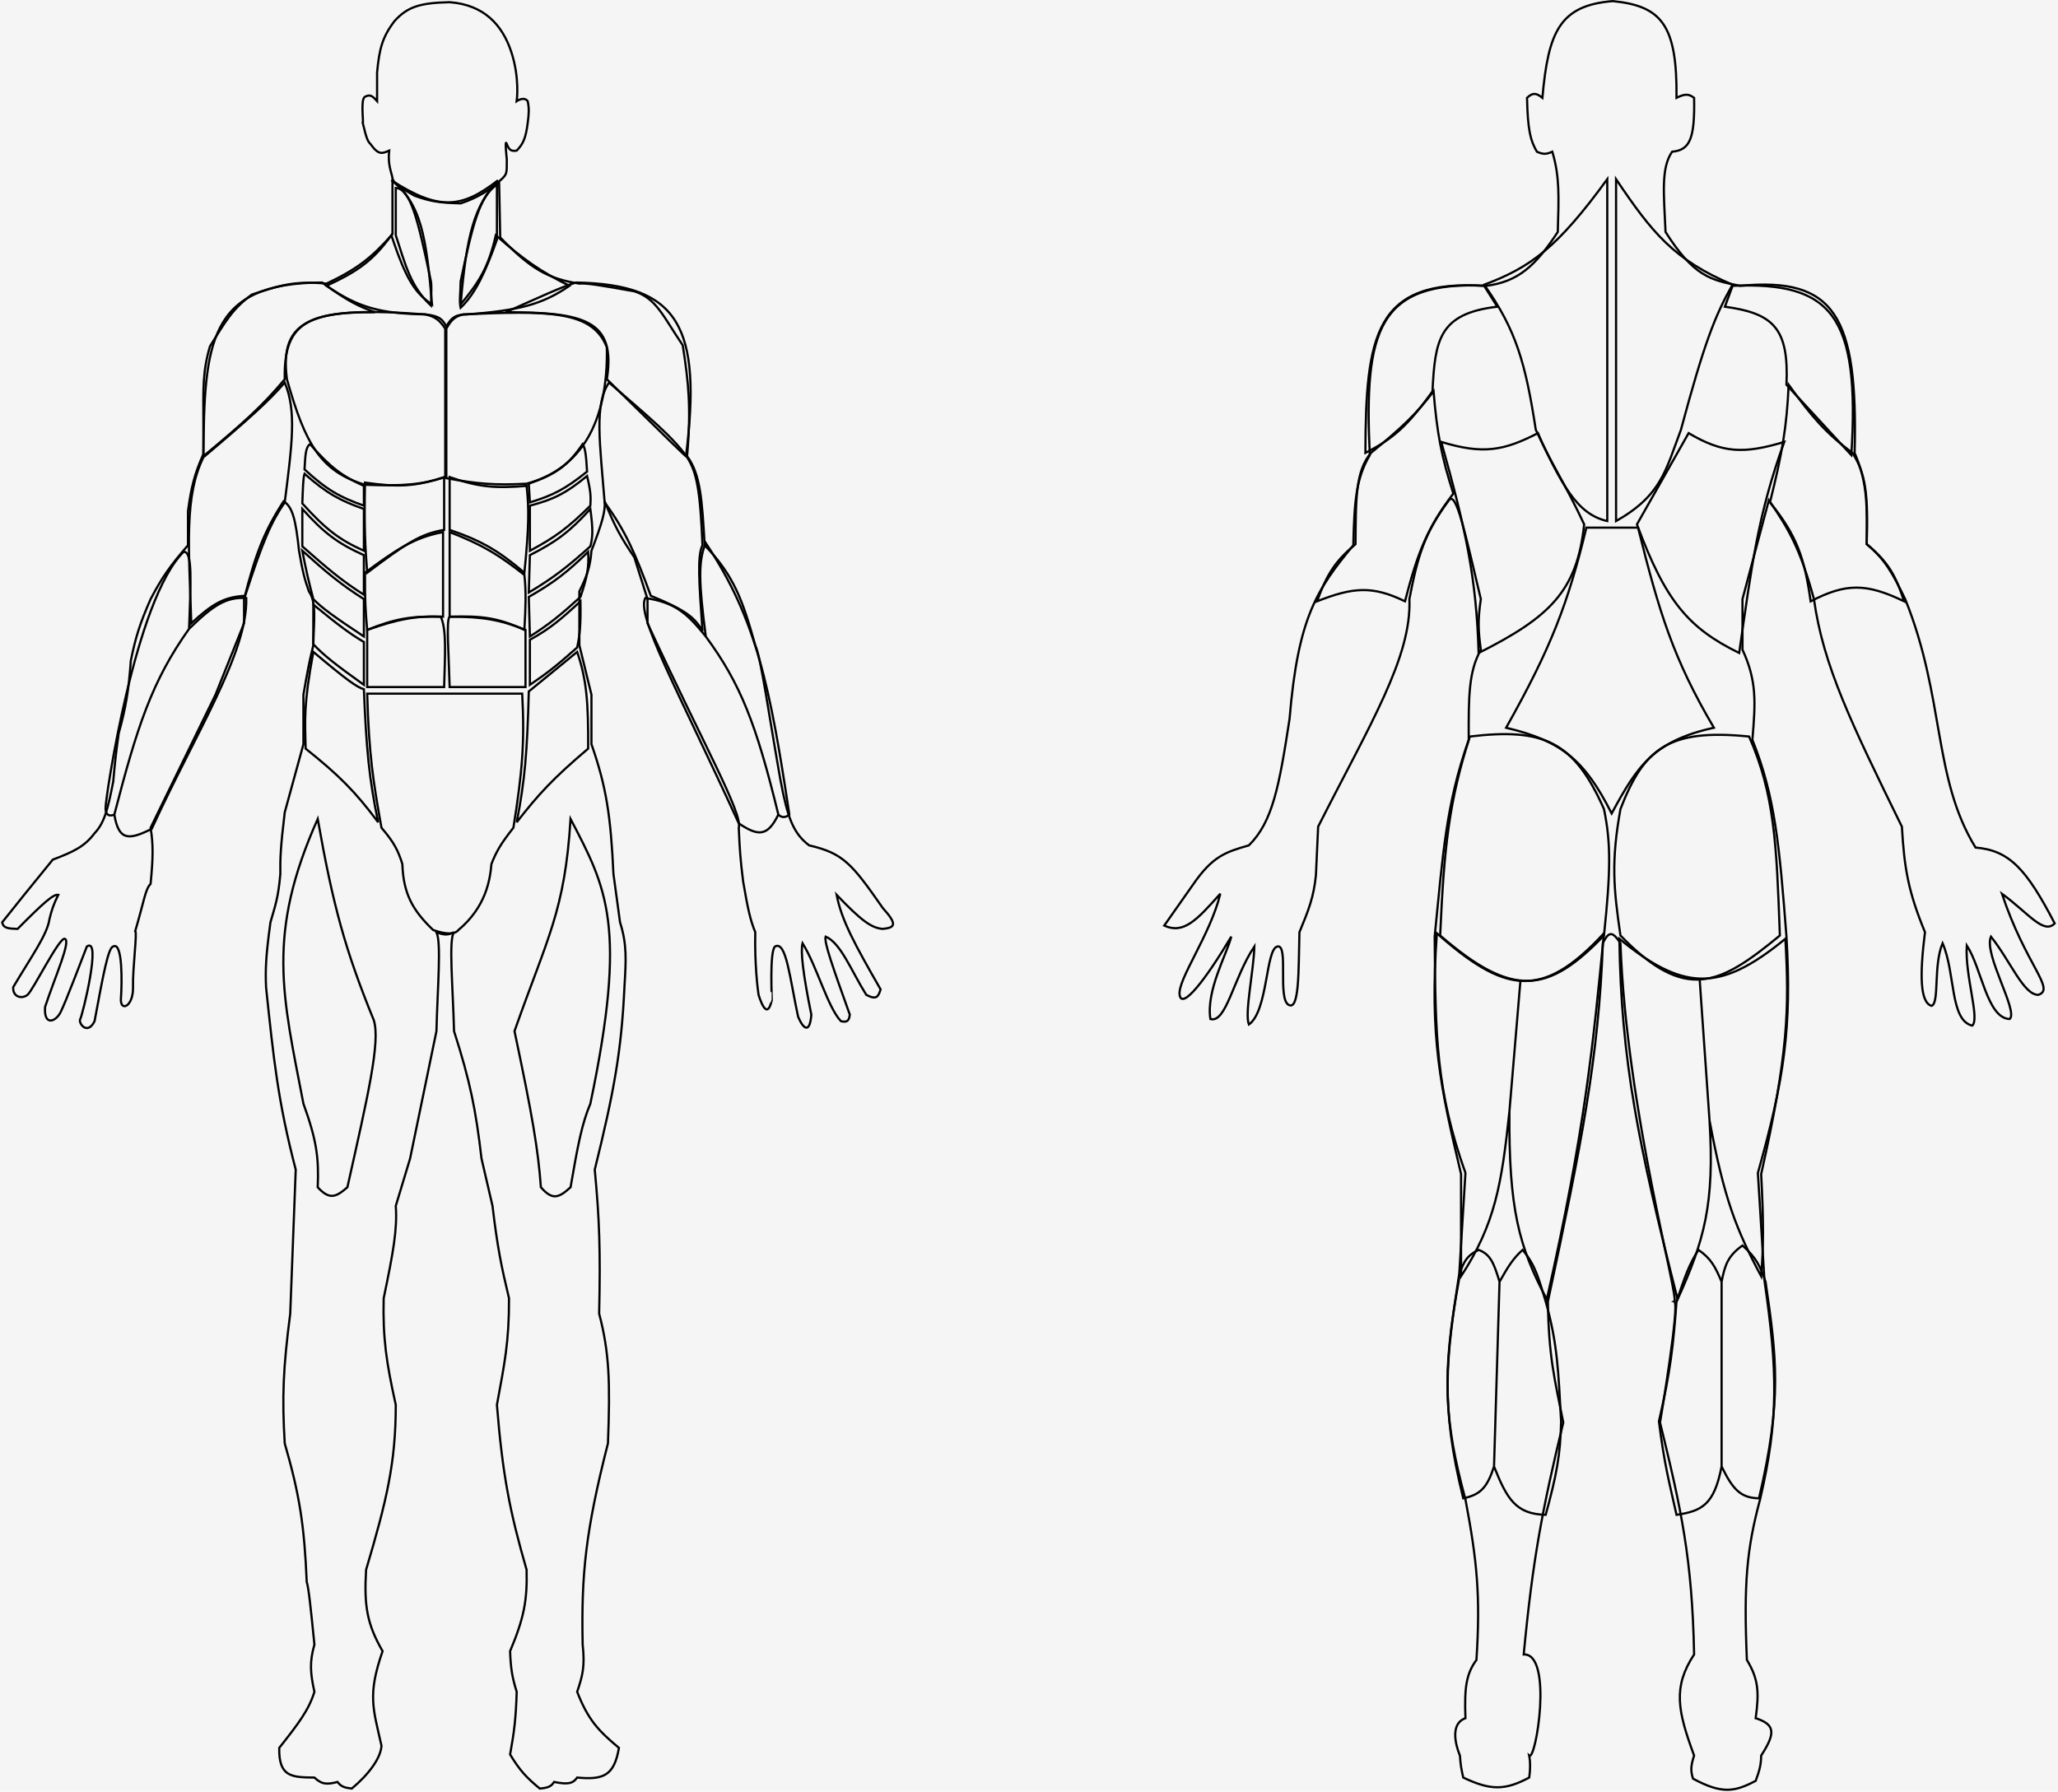<svg width="936" height="815" viewBox="0 0 936 815" fill="none" xmlns="http://www.w3.org/2000/svg">
<rect width="936" height="815" fill="#F5F5F5"/>
<g id="WholeBodyFront">
<path id="Vector 1" d="M178.5 81C178.128 78.5 176.284 75.144 177 68.5C173.938 69.793 172.252 70.808 168.5 65.5C167.412 64.44 166.767 63.506 165 56C165.459 56.008 163.848 45.054 166 44C168.152 42.946 169.141 43.28 171.5 46V33C172.508 22.249 173.872 16.816 179.5 9.5C185.338 3.139 190.84 1.299 204.5 1C220.291 2.172 228.5 11.5 232.5 23.5C236.5 35.5 235 46 235 46C235 46 238.279 43.712 240 46C240.71 49.33 240.568 51.635 240 56C239.07 63.175 237.818 65.56 235 68.5C232.7 68.844 231.608 68.483 230.5 65.5C229.392 62.517 230.5 72.5 230.5 72.5C230.37 78.472 231.126 79.074 227 82.5M178.5 81C178.872 83.5 182.762 85.735 188.5 89C195.676 91.658 200.392 92.276 209.5 92.5C217.945 89.729 223.184 85.955 227 82.5M178.5 81V106.5C168.975 117.292 162.535 122.337 148.5 129C133.96 127.672 127.239 129.757 114.5 134C105.451 140.709 102.508 146.344 95.5 157.5C92.045 169.314 92.475 176.785 92.5 192V206.5C88.388 215.876 86.956 221.626 85.5 232.5V248C77.514 257.206 73.719 262.55 68.5 272.5C63.676 283.479 61.718 289.609 59.5 300.5C58.482 314.371 57.287 321.606 54 333.5C52.845 341.71 52.28 346.488 51.5 355.5C49.066 367.849 47.549 374.228 43 379C38.506 384.974 33.705 387.32 24 391L11 407L1 419.5C1.527 422.279 3.864 422.35 8 422.5C20.037 410.354 24.384 406.585 26.5 407C24.302 411.487 23.523 413.866 22.5 418C21.589 424.989 14.053 435.405 6 449C5.734 453.579 10 454.5 12.5 452.5C15 450.5 27.023 426.014 29.5 427C32.308 428.163 25.176 443.884 20.5 458C19.874 466.768 25.233 464.847 27.5 460.5C29.767 456.153 37.9 434.534 39.5 430.5C46.364 425.807 37.537 461.725 36.5 463.5C35.463 465.275 39.709 471.148 43 464.5C46.998 443.015 49.244 430.908 51.5 430.5C55.832 428.061 55.5 447.5 55 454C54.5 460.5 60.699 457.994 60.5 449C60.301 440.006 62.5 424 61.5 423.5C65.788 408.92 66.01 404.673 68.5 402C69.651 389.923 69.736 384.182 68.5 376.5L98 316L111 283.5V272.5C116.302 251.714 120.134 241.756 129 228C133.085 230.633 134.477 236.206 136 250.5C137.607 260.045 138.619 263.676 140.5 269C144.088 274.112 142.688 282.394 142.5 293.5C140.567 301.285 139.641 306.548 138 316V338.5L129.5 369.5C127.529 385.867 127.426 390.469 127.5 397.5C126.572 408.377 125.15 411.991 123 419.5C120.841 435.334 120.678 440.932 121 449C124.513 482.232 126.405 500.901 134.5 532L132 597.5C128.755 622.5 128.237 635.392 129.5 656.5C136.316 680.113 138.412 693.938 139.5 719.5C140.382 722.198 141.295 730.997 143 748C140.8 755.812 141.029 760.581 143 769.5C140.501 777.628 135.945 783.726 127 795C126.762 808.133 132.479 808.406 143 808.5C146.465 811.811 148.913 811.655 153.5 810.5C155.193 812.702 156.807 813.127 160 813.5C167.664 807.123 173.207 799.668 173.5 794C169.66 776.905 167.094 770.957 174 751C166.955 738.734 165.527 730.518 166.5 714C175.888 682.391 180.002 665.318 180 639C175.695 619.535 174.069 608.814 174.5 590.5C178.789 569.946 180.767 559.25 180 548.5L186.5 527L198.5 469C198.996 448.667 200.805 428.757 198.5 424C202.21 425.47 203.897 425.308 206.5 424C203.967 427.125 205.98 448.459 206.5 469C213.843 491.926 216.382 504.602 219 527L224 548.5C226.263 567.618 228.066 576.157 231.5 590.5C231.577 610.466 229.377 620.626 226 639C228.618 671.045 231.788 687.243 239.5 714C239.857 727.963 238.292 736.051 232 751C232.269 758.884 232.947 762.917 235 769.5C234.63 781.621 233.868 787.732 232 798C236.355 805.187 239.389 808.484 245.5 813.5C249.157 813.176 250.696 812.607 252 810.5C258.663 811.823 260.632 811.113 262.5 808.5C274.408 809.61 279.32 807.725 281.5 795C272.172 787.212 267.461 782.256 262.5 769.5C264.935 762.28 266.11 758.079 265 748C264.341 716.143 266.293 696.536 276.5 656.5C277.563 628.924 277.165 615.18 272.5 597.5C273.151 568.196 272.595 554.162 270.5 532C279.322 496.365 282.648 477.856 284 449C284.736 436.534 285.193 429.517 282 419.5L279 397.5C277.767 371.194 275.814 357.986 269 338.5V316L263.5 293.5V269C266.881 262.048 268.422 258.071 269 250.5C273.996 237.527 275.352 232.536 275 228C279.396 239.11 282.445 244.57 288.5 253.5L294.5 272.5V283.5C320.312 339.294 337.816 369.996 336 376.5C336.378 385.774 336.733 391.078 338 401C340.153 413.727 341.359 418.787 343.5 424C343.188 437.97 344.513 449.304 345 452.5C349.214 465.73 350.866 455 351 455C351.134 455 349.898 432.613 352.5 430.5C357.63 427.705 359.224 445.176 363 462.5C365.6 468.587 368.375 469.864 369 461.5C365.153 442.61 364.06 432.66 365 429C371.634 439.686 376.429 458.198 382.5 464.5C385.233 465.066 386.127 464.434 386.5 461.5C378.927 440.338 374.697 428.511 375.5 426C382.427 428.862 387.194 441.655 394 452.5C398.608 454.906 399.461 453.426 400.5 450C388.77 429.559 382.751 418.617 380.5 407C391.438 418.414 396.193 422.115 401.5 422.5C407.006 421.919 408.398 420.63 401.5 413C387.271 392.589 383.451 388.116 368 384.5C360.775 379.048 358.174 371.896 355 355C349.709 325.398 346.123 299.058 343.5 293.5C337.719 272.847 333.821 261.86 320.5 248C319.279 227.355 318.614 215.728 312.5 207.5C314.414 185.656 313.155 173.776 310.5 157C301.539 143.798 298.587 135.764 288.5 132.5C273.814 129.884 266.445 128.636 263.5 129C248.954 126.778 241.089 121.98 227.5 108L227 82.5" stroke="black"/>
</g>
<g id="neck">
<g id="Vector 2">
<path d="M196 128C190.011 99.409 186.655 85.833 180 85.5V107C184.555 121.006 186.754 130.256 196 139C196.239 132.43 196.26 129.006 196 128Z" stroke="black"/>
<path d="M209.5 140C208.802 136.998 209.473 133.13 209.5 128C214.909 102.34 218.02 89.371 226 84V109C220.899 123.311 216.409 133.333 209.5 140Z" stroke="black"/>
</g>
</g>
<g id="Trapsfront">
<path id="Traps" d="M148.5 130C162.776 123.336 169.598 118.605 178 107C184.899 127.894 189.006 133.311 196.5 138.5C193.892 108.022 191.613 92.423 178 82C199.508 95.838 209.957 94.921 226.5 82C215.713 93.68 212.206 106.59 209.5 138.5C217.779 128.307 222.014 122.17 225.5 107C238.377 118.25 245.699 123.432 259 130C246.606 138.522 236.097 141.172 212.5 143C207.746 143.063 205.507 143.95 203 148.5C201.25 145.331 200.013 143.686 193.5 143C173.03 142.634 163.082 139.945 148.5 130Z" stroke="black"/>
</g>
<g id="Chest">
<path id="left" d="M202.5 149.5C199.939 145.557 197.994 144.093 193.5 143C141.066 139.038 126.976 145.332 130.5 172.5C138.875 202.173 145.812 214.348 166 220.5C183.295 221.137 191.517 220.522 202.5 217V149.5Z" stroke="black"/>
<path id="right" d="M203 149.5C205.354 145.167 207.086 144.024 210.5 143C248.834 141.361 269.491 140.933 276 158C276.645 192.257 264.15 213.328 239.5 220C225.283 220.774 217.29 220.124 203 217.5V149.5Z" stroke="black"/>
</g>
<g id="Shouldersfront">
<g id="Vector 3">
<path d="M92.5 207.5C92.94 156.06 94.608 128.636 146.5 128.5C158.698 137.352 163.146 139.285 170.5 142C138.581 141.766 129.015 147.994 129.5 172.5C119.591 184.376 110.841 192.295 92.5 207.5Z" stroke="black"/>
<path d="M230 142C244.976 135.365 255.973 130.216 262 128.5C308.848 129.355 319.268 148.648 312 207.5C312.233 208.017 304.406 200.407 276 172.5C280.315 145.489 265.501 142.025 230 142Z" stroke="black"/>
</g>
</g>
<g id="Biceps">
<g id="Vector 4">
<path d="M87 283.5C85.86 248.134 83.79 225.747 92.5 208C113.686 190.12 122.244 182.365 129.5 174C134.945 186.897 132.833 202.083 129.5 228.5C123.597 237.011 119.811 245.204 111.5 271C101.868 271.459 96.511 274.745 87 283.5Z" stroke="black"/>
<path d="M275 228.5C272.898 201.846 270.134 183.948 277 174C293.792 188.557 306.382 198.999 312.5 208C316.857 214.638 318.469 222.958 319.5 248C317.088 252.785 317.941 264.886 319.418 285.837L319.5 287C316.005 280.924 311.874 277.452 296 271C289.094 252.245 284.667 241.671 275 228.5Z" stroke="black"/>
</g>
</g>
<g id="Forearms">
<path id="Vector 5" d="M52 370.5C52 370.5 48 372.5 48 367.5C48 362.5 61.511 272.631 83.5 251C87.748 250.566 86.697 265.121 86 286M52 370.5C62.409 330.402 69.035 309.875 86 286M52 370.5C53.97 382.307 58.406 382.312 69 377C89.2 332.859 112.669 296.93 112 272C102.886 271.513 97.1 275.114 86 286M321 289.5C312.324 278.667 306.752 273.966 293.5 272C289.251 279.752 307.725 312.848 336 374.5C345.037 380.59 349.156 380.393 354 370.5M321 289.5C317.789 264.918 317.502 254.898 321 247C344.057 281.639 350.226 312.237 359 370.5C359 370.5 356.5 373 354 370.5M321 289.5C336.754 310.944 343.886 329.013 354 370.5" stroke="black"/>
</g>
<g id="Quads">
<g id="Vector 6">
<path d="M138 502C128.477 452.595 121.009 425.101 144.5 372.5C151.472 411.845 156.944 432.014 170 464C173.132 473.775 167.236 498.736 158 540C152.728 544.643 149.772 545.772 144.5 540C145.076 526.723 144.016 518.585 138 502Z" stroke="black"/>
<path d="M234 469C249.096 426.105 256.864 414.498 259.5 372.5C275.919 403.953 285.486 421.052 268.5 502C264.718 510.927 262.813 520.704 259.5 540C254.228 544.812 251.272 546.12 246 540C244.759 522.909 242.118 507.351 234 469Z" stroke="black"/>
</g>
</g>
<g id="Obliques">
<g id="Vector 7">
<path d="M165.5 221C155.492 216.52 150.115 212.45 141 202C138.939 203.421 138.859 207.261 138.5 213.5C148.744 222.955 154.697 226.153 165.5 230V221Z" stroke="black"/>
<path d="M165.5 231.5C154.782 227.692 148.841 224.594 138.5 215.5C137.872 217.331 137.767 221.934 137.5 229C147.737 240.262 153.793 245.278 165.5 250.5V231.5Z" stroke="black"/>
<path d="M165.5 252.5C153.336 247.058 147.282 242.286 137.5 231.5V248.5C149.041 258.671 155.417 264.128 165.5 270.5V252.5Z" stroke="black"/>
<path d="M165.5 272.5C154.853 265.698 148.664 260.517 137.5 250.5C139.103 258.983 140.236 263.837 142.5 272.5C146.435 276.562 151.968 280.539 165.5 289.5V272.5Z" stroke="black"/>
<path d="M165.5 292C159.444 288.451 154.474 284.798 142.5 275V293C147.136 297.993 152.605 302.266 165.5 311.5V292Z" stroke="black"/>
<path d="M165.5 313.5C162.233 312.497 157.917 309.486 142.5 296.5C138.052 320.687 138.698 327.111 139 340.5C154.145 352.598 161.456 359.896 172 374C167.816 354.021 166.596 340.324 165.5 313.5Z" stroke="black"/>
<path d="M265 202C258.282 211.754 252.906 215.68 240.5 220L241 228.5C251.427 225.34 257.137 222.423 267 214.5C266.592 207.838 266.34 204.213 265 202Z" stroke="black"/>
<path d="M267 216.5C256.941 224.772 251.235 227.29 241 230V250.5C252.182 244.544 258.233 240.196 268.5 230C268.745 226.064 268.716 223.589 267 216.5Z" stroke="black"/>
<path d="M268.5 231.5C259.066 241.88 253.005 246.415 241 252.5L240.5 269.5C251.975 262.646 258.032 257.863 268.5 248.5C269.621 244.324 269.758 240.902 268.5 231.5Z" stroke="black"/>
<path d="M267.5 251C257.916 260.29 252.08 264.88 240.5 271.5L241 289.5C249.834 283.892 254.886 279.799 264 271.5C266.886 262.911 267.963 258.304 267.5 251Z" stroke="black"/>
<path d="M264 273.5C255.153 281.665 250.164 285.961 241 291V311.5C248.789 306.23 253.482 302.543 262.5 294.5C263.757 288.505 264.177 284.208 264 273.5Z" stroke="black"/>
<path d="M262.5 296.5L240.5 314.5C239.807 341.94 238.693 355.224 235 374C244.934 361.205 251.686 353.909 267.5 340.5C267.598 319.493 266.836 309.238 262.5 296.5Z" stroke="black"/>
</g>
</g>
<g id="upper Abs">
<g id="Vector 8">
<path d="M202 217C188.873 221.365 180.917 221.644 166 219.5C165.619 240.307 166.049 247.976 167 260.5C184.557 247.277 191.162 242.814 202 241V217Z" stroke="black"/>
<path d="M204.5 241V217C217.981 221.679 225.669 222.155 239.5 221C240.644 231.403 240.602 239.474 238.5 260.5C226.676 250.45 219.274 246.111 204.5 241Z" stroke="black"/>
</g>
</g>
<g id="Mid Abs">
<g id="Vector 9">
<path d="M201.5 242C188.139 244.562 180.221 249.964 166 260.5C165.904 273.215 166.277 278.096 167 286.5C181.525 281.464 189.122 280.039 201.5 280.5V242Z" stroke="black"/>
<path d="M204.5 280.5V242C220.018 248.031 227.065 252.581 238.5 261.5C239.324 269.378 239.094 275.378 238.5 286.5C226.777 281.077 219.217 279.993 204.5 280.5Z" stroke="black"/>
</g>
</g>
<g id="Lower Abs">
<g id="Vector 10">
<path d="M200.5 280.5C186.389 280.112 179.135 281.64 167 286.5V312.5H202C202.407 296.966 203.147 286.69 200.5 280.5Z" stroke="black"/>
<path d="M239 286.5C227.411 281.876 219.898 280.516 204.5 280.5C202.868 281.776 204.114 297.391 204.5 312.5H239V286.5Z" stroke="black"/>
<path d="M237.5 315.5H167C167.803 343.523 169.764 355.577 173.5 376.5C179.223 383.162 181.015 386.743 183 393C183.44 406.474 187.645 414.042 197 423C203.439 425.262 207.031 424.857 208.5 423C220.99 412.493 222.88 400.296 223.5 393C225.743 387.286 227.78 383.74 233.5 376.5C237.527 351.255 238.703 337.726 237.5 315.5Z" stroke="black"/>
</g>
</g>
<g id="WholeBodyBack">
<path id="Vector 11" d="M701.5 44.5C704.148 14.343 709.445 2.457 733.5 0.5C755.744 2.726 762.802 11.389 762.5 44.5C766.464 42.508 768.115 42.748 770.5 44.5C770.833 62.654 768.785 68.307 760.5 69C755.404 76.376 756.717 87.82 757.5 105.5C770.234 125.546 777.858 127.451 791.5 130C834.273 125.937 845.127 143.377 843.5 206C849.689 220.356 849.033 230.295 849 247.5C857.491 254.545 860.801 260.874 866.5 272.5C884.64 317.478 878.969 353.707 898.5 385.5C913.726 386.767 921.542 395.016 934.5 420C929.469 425.218 922.544 415.321 910.5 406.5C921.343 439.071 935.115 449.964 927 452.5C920.276 452.429 914.515 437.354 905.5 426C902.047 434.012 918.205 460.105 914 463.5C903.668 463.064 901.279 440.215 894.5 430C893.67 444.247 900.556 463.353 897 466.5C886.749 464.011 889.429 442.584 883.5 429C879.218 439.31 882.168 456.194 878.5 457.5C873.329 455.96 872.992 443.929 875.5 424C867.834 405.344 866.089 394.82 865 376C841.986 328.994 829.206 302.75 825 272.5C818.957 250.36 814.11 241.34 804.5 227.5L792.5 272.5V295.5C799.057 309.743 798.459 319.303 797 336.5C807.391 362.367 809.336 384.998 812.5 426C814.94 467.125 811.558 490.724 799.5 533.5L802.5 582.5C808.464 623.472 809.028 645.572 800.5 682C794.503 704.276 792.989 719.918 794.5 755C799.865 763.825 800.082 769.892 798.5 781.5C807.408 784.388 807.624 788.266 801 798.5C800.944 802.716 800.248 805.278 798.5 810C789.048 814.961 783.256 816.171 770 809C769.037 805.789 768.754 803.792 770.5 798.5C762.983 778.123 760.758 767.338 770.5 752.5C769.621 708.866 764.66 686.504 755 647C755.829 642.278 764.006 592.854 761.5 592C763.993 591.093 739.689 504.957 737 429C733.64 423.945 731.848 423.066 729 429C727.086 481.128 719.281 520.241 704 592C704.352 617.111 707.063 627.357 711 647C701.509 686.225 697.134 708.977 693 752.5C706.493 752.014 698.523 801.169 695.5 798.5C695.5 798.5 696.398 802.414 695.5 808.5C684.538 814.363 677.978 814.436 665.5 808.5C664.621 804.709 664.243 802.539 664 798.5C664 798.5 657.779 784.628 666.5 781.5C665.975 767.444 666.869 761.342 671.5 755C673.39 725.802 671.783 709.91 666.5 682C656.858 646.557 655.605 625.012 663.5 582.5L666.5 533.5C653.091 495.896 652.882 471.17 652.52 428.34L652.5 426C656.293 388.274 657.588 366.102 668 336.5C667.887 316.345 668.011 305.389 673.5 295.5C672.367 287.199 672.026 282.368 673.5 272.5C666.351 242.57 662.376 223.174 659 227.5C647.671 242.771 644.739 253.164 641 272.5C642.124 298.818 622.937 329.698 599.5 376L598.5 398C597.522 407.924 595.27 413.688 591 424C590.549 441.679 591 460 586 457C581 454 586.175 429.385 581 430.5C575.584 431.547 576.745 459.823 568 466C565.989 460.858 570.185 441.682 570.5 430.5C560.981 444.692 557.746 465.5 550.5 463.5C548.461 450.572 557.996 433.989 560 426C548.313 445.64 537.5 459.5 536.5 452.5C535.5 445.5 550.518 425.222 555 406.5C544.275 418.598 538.31 424.979 529.5 421L542.5 402.5C551.463 389.401 557.39 387.558 568 384.5C578.818 373.83 581.78 357.669 586.5 327C590.324 281.065 598.834 268.112 615.5 248C615.959 228.095 616.69 217.683 623 207C620.323 150.316 626.675 127.477 676 130C690.344 128.119 698.222 121.17 708.5 105.5C708.949 89.545 709.423 80.334 706 69C703.502 70.094 702.037 70.41 699 69C696.049 63.931 694.851 59.368 694.5 44.5C696.98 42.193 698.497 42.05 701.5 44.5Z" stroke="black"/>
</g>
<g id="Lats">
<g id="Vector 12">
<path d="M699.5 197C704.53 209.399 711.586 219.344 720.5 238.5C717.312 268.816 704.842 280.684 672.5 297C671.442 262.546 666.685 240.964 655.5 201C674.653 206.826 684.023 204.958 699.5 197Z" stroke="black"/>
<path d="M811.5 201C793.078 206.54 783.452 206.167 768 197C759.617 211.879 754.441 221.016 744.5 238.5C757.57 273.695 768.046 285.721 791 297C796.747 256.943 799.514 233.966 811.5 201Z" stroke="black"/>
</g>
</g>
<g id="Lower Back">
<path id="Vector 13" d="M745 240H721.5C713.068 274.742 705.438 294.617 685 331C710.361 337.039 720.745 345.754 733 370C744.681 348.344 752.087 337.052 779.5 331C761.066 299.685 754.677 278.769 745 240Z" stroke="black"/>
</g>
<g id="Trapsback">
<g id="Vector 14">
<path d="M698.5 195.5C693.85 165.355 689.6 150.04 675 129.5C696.155 121.597 708.314 112.637 731 81.5V237C716.914 233.793 710.279 220.219 698.5 195.5Z" stroke="black"/>
<path d="M735 237V81.5C751.313 105.735 761.324 118.241 788 129.5C779.983 143.384 774.96 156.575 764.5 195.5C757.541 213.959 755.65 225.301 735 237Z" stroke="black"/>
</g>
</g>
<g id="Triceps">
<g id="Vector 15">
<path d="M842.5 206C830.388 196.917 824.14 189.736 813.5 175C812.638 193.818 810.729 205.574 805 228.5C817.256 243.617 820.7 253.766 823.5 273.5C839.587 265.154 848.894 265.239 866 273.5C862.121 261.588 858.79 255.646 849 247.5C849.702 225.182 848.64 215.414 842.5 206Z" stroke="black"/>
<path d="M661 224.5C655.589 207.583 653.604 197.411 652 178C643.999 188.497 637.363 194.683 623.5 206C616.487 214.484 616.648 226.626 616.5 247.5C607.866 254.849 603.815 260.201 599 273.5C615.346 267.067 624.191 266.293 639 273.5C644.782 251.296 649.118 240.042 661 224.5Z" stroke="black"/>
</g>
</g>
<g id="shouldersback">
<g id="Vector 16">
<path d="M621 206C621.127 152.207 625.433 126.918 675 130L681 139.5C654.256 142.596 652.699 154.87 651.5 178C639.921 194.164 633.206 199.713 621 206Z" stroke="black"/>
<path d="M842 207C846.057 143.41 833.061 128.114 788 130L784.5 139.5C806.386 142.513 813.687 149.126 812.5 175L842 207Z" stroke="black"/>
</g>
</g>
<g id="Glutes">
<g id="Vector 17">
<path d="M729.5 368C715.799 336.956 701.714 331.037 668.5 335C659.14 364.105 656.787 384.841 655 425.5C687.843 453.876 703.923 452.121 729.5 425.5C732.582 396.262 732.714 383.382 729.5 368Z" stroke="black"/>
<path d="M737 368C747.632 340.437 758.864 331.316 795.5 335C807.16 361.453 807.994 384.284 809.46 424.403L809.5 425.5C782.066 448.145 766.498 456.028 737 425.5C733.835 403.924 732.735 391.64 737 368Z" stroke="black"/>
</g>
</g>
<g id="Hamstrings">
<path id="Vector 18" d="M686.5 505.5C686.154 549.932 690.845 567.121 703.5 591C721.156 512.832 724.552 474.768 729.5 424.5C715.06 440.099 703.593 447.002 691.5 446.13M686.5 505.5C682.965 538.805 679.983 556.684 664.5 580.5V534C655.093 494.334 650.14 471.9 653.5 424.5C668.6 437.872 680.317 445.325 691.5 446.13M686.5 505.5L691.5 446.13M777.5 509.5C784.096 545.149 789.685 559.334 801 580.5C802.057 566.671 802.165 556.932 801 534C813.291 479.368 813.832 458.94 812 427C796.724 439.523 784.925 445.548 773 445.09M777.5 509.5C779.889 547.85 775.034 564.334 763 591C745.201 520.692 737.322 483.038 736.5 427C750.708 438.629 761.908 444.664 773 445.09M777.5 509.5L773 445.09" stroke="black"/>
</g>
<g id="Calves">
<path id="Vector 19" d="M682 583C679.508 574.712 677.912 570.494 672.5 568.5C667.182 571.034 665.486 573.989 663.5 580.5C657.75 617.999 654.998 639.163 665.5 681.5C673.319 679.842 676.376 676.652 679.5 667M682 583C686.123 575.598 688.425 572.204 692.5 568.5C698.514 575.646 699.856 581.808 703 592C708.381 611.063 708.783 623.944 710 646.5C709.736 661.846 707.821 671.345 703 689C689.403 688.674 685.374 681.77 679.5 667M682 583L679.5 667M783 583C780.059 576.019 778.132 572.42 772.5 568.5C768.39 574.688 766.262 580.739 762.5 592C761.014 612.175 759.724 623.795 754.5 646.5C756.985 666.302 759.103 673.773 762.5 689C774.184 687.289 779.637 684.278 783 667M783 583C784.525 575.093 786.055 571.112 792.5 566.5C798.761 572.022 800.533 575.859 803 583C807.982 617.268 810.628 636.582 800 681.5C791.775 681.297 788.183 677.672 783 667M783 583V667" stroke="black"/>
</g>
</svg>
